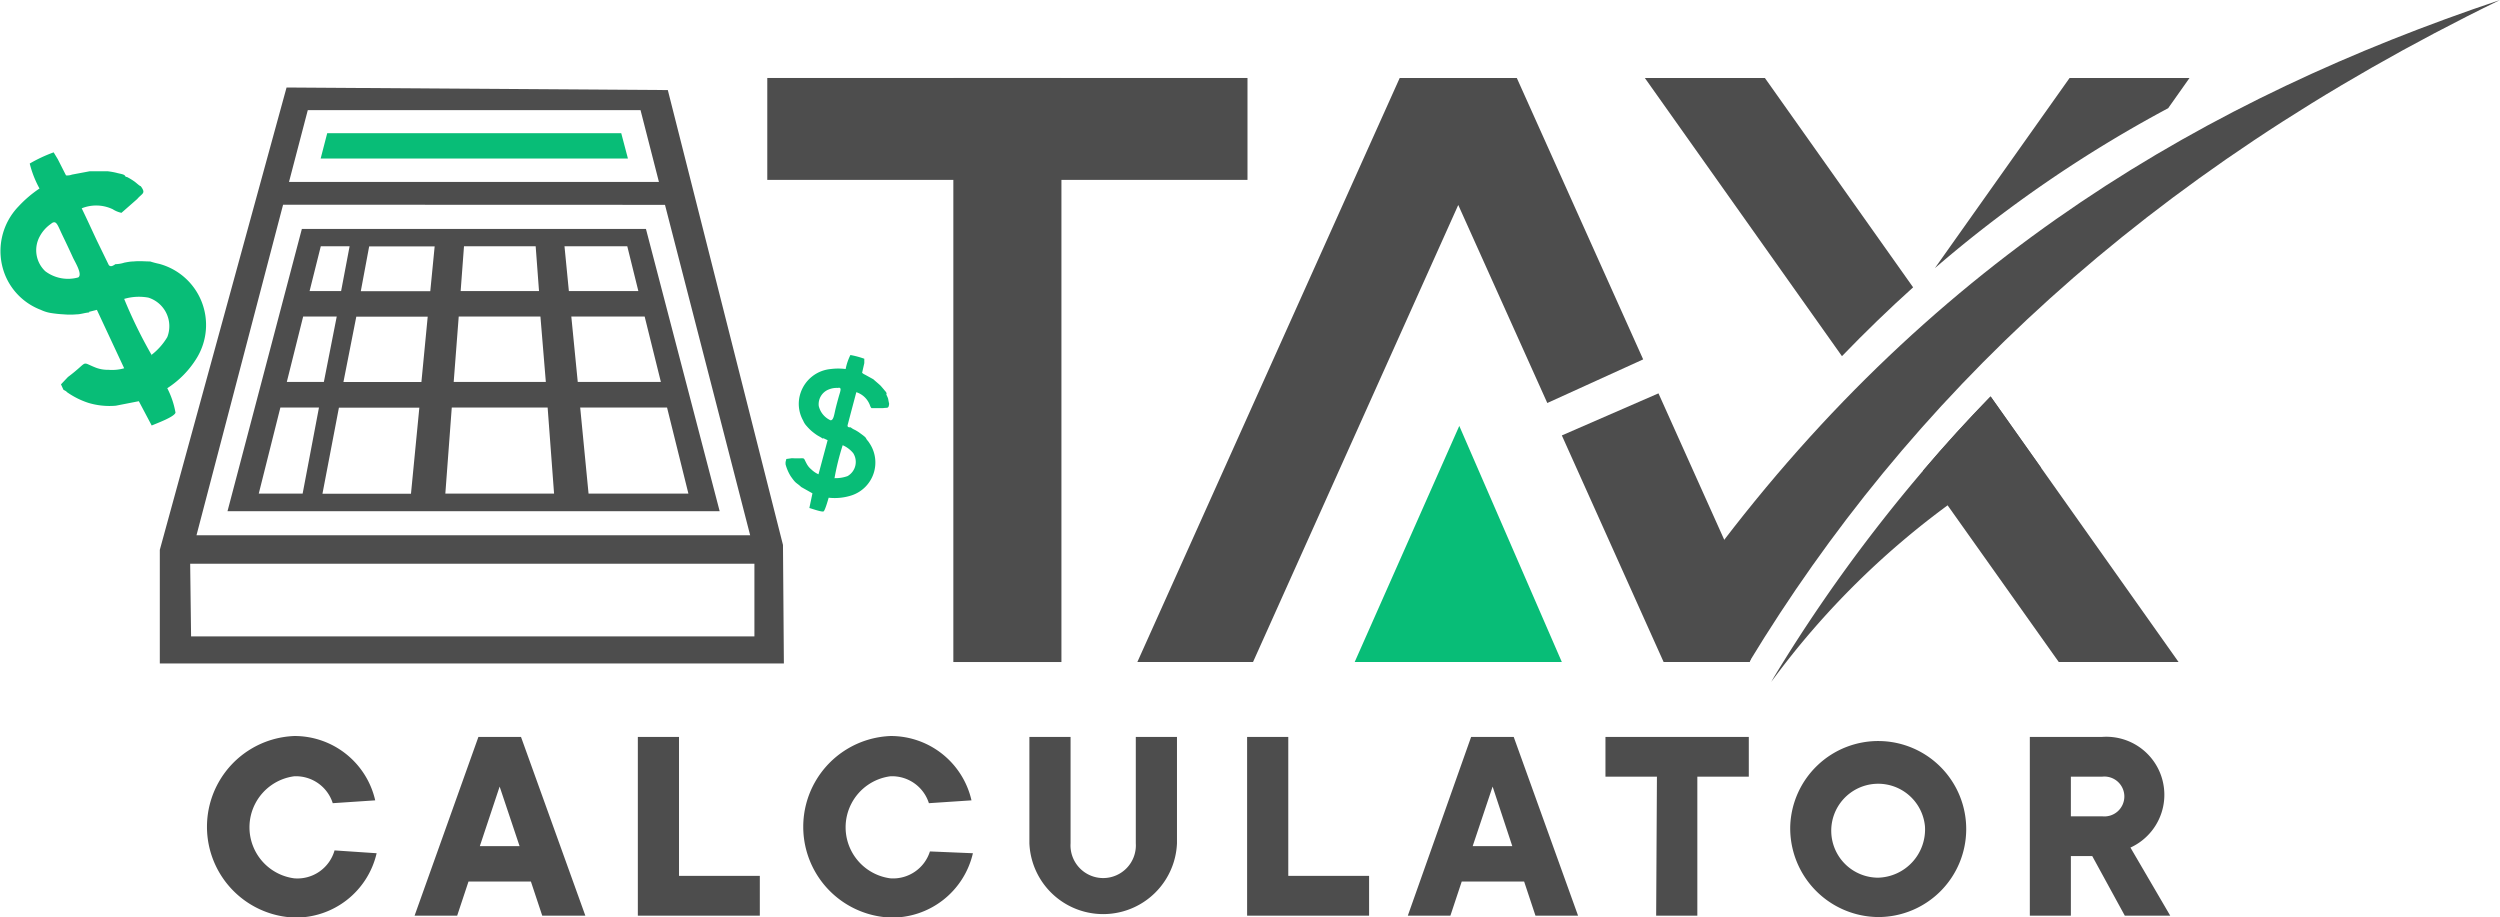 <svg xmlns="http://www.w3.org/2000/svg" viewBox="0 0 194.29 71.27"><defs><style>.cls-1,.cls-2{fill:#4d4d4d;}.cls-2,.cls-3{fill-rule:evenodd;}.cls-3{fill:#08bd77;}</style></defs><g id="Layer_2" data-name="Layer 2"><g id="Layer_1-2" data-name="Layer 1"><path class="cls-1" d="M29.27,66.31a6.45,6.45,0,0,1-6.39,5,7.06,7.06,0,0,1,0-14.11,6.43,6.43,0,0,1,6.28,5l-3.3.22a3,3,0,0,0-3-2.09,4,4,0,0,0,0,7.93A3,3,0,0,0,26,66.09Z"/><path class="cls-1" d="M37.18,57.27h3.31l5,13.89H42.14l-.88-2.65H36.41l-.88,2.65H32.22Zm3.2,8.49-1.55-4.63-1.54,4.63Z"/><path class="cls-1" d="M49.57,57.27h3.2v10.8h6.28v3.09H49.57Z"/><path class="cls-1" d="M75.61,66.31a6.45,6.45,0,0,1-6.39,5,7.06,7.06,0,0,1,0-14.11,6.43,6.43,0,0,1,6.28,5l-3.31.22a3,3,0,0,0-3-2.09,4,4,0,0,0,0,7.93,3,3,0,0,0,3.08-2.09Z"/><path class="cls-1" d="M80,57.27h3.2v8.27a2.54,2.54,0,1,0,5.07,0V57.27h3.2v8.27a5.74,5.74,0,0,1-11.47,0Z"/><path class="cls-1" d="M96.92,57.27h3.2v10.8h6.28v3.09H96.92Z"/><path class="cls-1" d="M114.33,57.27h3.31l5,13.89h-3.31l-.88-2.65h-4.85l-.88,2.65h-3.31Zm3.2,8.49L116,61.13l-1.55,4.63Z"/><path class="cls-1" d="M128.77,60.36h-4V57.27h11.14v3.09h-4v10.8h-3.2Z"/><path class="cls-1" d="M139.13,64.21A6.84,6.84,0,1,1,146,71.27,6.9,6.9,0,0,1,139.13,64.21Zm10.47,0a3.65,3.65,0,1,0-3.64,4A3.75,3.75,0,0,0,149.6,64.21Z"/><path class="cls-1" d="M157.75,57.27h5.62a4.51,4.51,0,0,1,2.2,8.6l3.09,5.29h-3.53l-2.53-4.63h-1.66v4.63h-3.19Zm5.62,6.17a1.55,1.55,0,1,0,0-3.08h-2.43v3.08Z"/><rect class="cls-1" x="59.63" y="6.06" width="37.32" height="7.92"/><rect class="cls-1" x="74.09" y="6.06" width="8.4" height="45.39"/><polygon class="cls-2" points="108.78 6.06 88.39 51.45 97.38 51.45 113.33 15.93 120.25 31.32 127.7 27.93 117.88 6.06 117.76 6.06 108.89 6.06 108.78 6.06"/><path class="cls-2" d="M137.16,6.06l11.52,16.27q-2.82,2.54-5.53,5.35L127.83,6.06ZM154.7,30.81l14.61,20.64H160L149.45,36.58c1.69-2,3.44-3.92,5.25-5.77Z"/><path class="cls-2" d="M160.84,6.06,150.37,20.84A99.85,99.85,0,0,1,168.5,8.41l1.66-2.35Z"/><polygon class="cls-2" points="121.38 33.84 129.29 51.45 135.98 51.45 136.97 48.56 128.89 30.57 121.38 33.84"/><polygon class="cls-3" points="113.41 33.1 121.38 51.45 105.28 51.45 113.41 33.1"/><path class="cls-2" d="M133.07,43.18c1,2.75,1.92,5.51,2.87,8.27C148.24,31.19,166.51,13.53,194.29,0c-22.67,7.61-43.78,19.88-61.22,43.18Z"/><path class="cls-2" d="M154.7,30.81l3.93,5.55-6.49,2.35A63.71,63.71,0,0,0,137.65,53l.21-.37A123,123,0,0,1,154.7,30.81Z"/><path class="cls-3" d="M11.79,27.6a36.84,36.84,0,0,1-2.14-4.37,4.06,4.06,0,0,1,1.88-.1A2.33,2.33,0,0,1,13,26.2a4.93,4.93,0,0,1-1.25,1.4ZM4,17.36c.4-.28.47.14.89,1,.27.56.53,1.11.78,1.66.15.33.77,1.31.41,1.54a2.94,2.94,0,0,1-2.56-.48,2.24,2.24,0,0,1-.43-2.71,2.76,2.76,0,0,1,.91-1ZM6.9,24.24l.63-.16,2.12,4.54a3.4,3.4,0,0,1-1.22.12,2.59,2.59,0,0,1-1.09-.21c-1.08-.44-.42-.46-2.06.77l-.54.57.19.42.18.1a.43.43,0,0,1,.1.09,6.29,6.29,0,0,0,1.66.83A5.7,5.7,0,0,0,9,31.53l1.79-.35,1,1.89c.38-.17,1.75-.66,1.85-1A6.65,6.65,0,0,0,13,30.17a7.36,7.36,0,0,0,2.3-2.36,4.92,4.92,0,0,0-2.91-7.3,7.38,7.38,0,0,1-.72-.19c-.39,0-.82-.05-1.3,0-.23,0-.48.05-.7.09a2.45,2.45,0,0,1-.7.12c-.22.15-.39.23-.52.06L7.53,18.7c-.39-.83-.77-1.67-1.18-2.51a3,3,0,0,1,2.41.07,2,2,0,0,0,.68.28l1.22-1.07c.4-.47.7-.42.28-1-.08,0-.4-.31-.53-.39a4.7,4.7,0,0,0-.55-.33c-.11,0-.07,0-.16-.11s-.42-.14-.65-.21a6,6,0,0,0-.68-.12c-.31,0-1.26,0-1.4,0l-1.38.26a1,1,0,0,1-.46.06l-.64-1.26-.32-.53a11.41,11.41,0,0,0-1.86.87,8,8,0,0,0,.76,1.94,9.13,9.13,0,0,0-1.62,1.38A5,5,0,0,0,.36,21.28a4.85,4.85,0,0,0,2.81,2.8,2.88,2.88,0,0,0,.88.26,8.85,8.85,0,0,0,.9.09,5.62,5.62,0,0,0,1,0c.32,0,.66-.13,1-.15Z"/><path class="cls-3" d="M64.85,37.19a19.58,19.58,0,0,1,.64-2.59,2.17,2.17,0,0,1,.82.62A1.27,1.27,0,0,1,65.87,37a2.73,2.73,0,0,1-1,.16Zm.32-7.06c.26,0,.15.23,0,.75-.09.33-.18.65-.26,1s-.14.81-.37.78a1.63,1.63,0,0,1-.91-1.11,1.23,1.23,0,0,1,.77-1.28,1.65,1.65,0,0,1,.75-.12ZM64,34.06l.32.15-.71,2.65a1.91,1.91,0,0,1-.56-.38,1.45,1.45,0,0,1-.37-.46c-.31-.57,0-.35-1.14-.41l-.43.06-.06.24,0,.1s0,.05,0,.07a3.39,3.39,0,0,0,.4.93c.44.63.4.45.82.84l.87.49-.24,1.14c.22.06,1,.34,1.11.26s.33-.84.39-1.06a4.25,4.25,0,0,0,1.81-.19,2.69,2.69,0,0,0,1.34-4.08c-.08-.14-.19-.22-.24-.34s-.33-.3-.54-.46a3.62,3.62,0,0,0-.33-.2,1.38,1.38,0,0,1-.33-.2c-.15,0-.25,0-.24-.16l.29-1.1.39-1.47a1.66,1.66,0,0,1,1,.88c.07.13.07.24.18.36l.89,0c.34-.06.44.07.48-.34,0,0-.06-.27-.07-.35s-.08-.22-.13-.33,0,0,0-.11-.13-.21-.2-.31L68.46,30c-.12-.13-.53-.46-.58-.52l-.67-.37a.64.64,0,0,1-.21-.14l.17-.75,0-.34a6.69,6.69,0,0,0-1.08-.29,4.33,4.33,0,0,0-.37,1.09,4.49,4.49,0,0,0-1.16,0,2.73,2.73,0,0,0-2.34,1.85,2.65,2.65,0,0,0,.2,2.16,1.35,1.35,0,0,0,.27.42,4,4,0,0,0,.35.36,4.46,4.46,0,0,0,.43.33c.15.1.33.18.46.28Z"/><path class="cls-2" d="M23.52,38.36l1.27-6.69h-3l-1.68,6.69Zm18.9-8.68L42,24.6H35.65l-.39,5.08ZM36.06,19.14l-.26,3.48h6.09l-.26-3.48Zm7,19.22-.5-6.69H35.11l-.5,6.69Zm8.78-6.69H45.09l.65,6.69H53.5ZM50.1,24.6H44.4l.5,5.08h6.46Zm-6.23-5.46.34,3.48h5.4l-.86-3.48ZM26.51,22.62l.66-3.48H24.93l-.87,3.48Zm-1.34,7.06,1-5.08H23.56l-1.27,5.08Zm1.17,2-1.28,6.69h6.88l.65-6.69Zm1.35-7.07-1,5.08h6.06l.49-5.08Zm1-5.46-.65,3.48h5.4l.34-3.48Zm21.51-1.36H23.46L17.68,39.73H55.93Zm1.48-1.87,6.62,25.68H15.27L22,15.91Zm-1.9-7.36,1.43,5.58H22.46l1.46-5.58Zm-35,35.25H58.63v5.65H14.85Zm46.07-1.46L51.9,7,22.27,6.8,12.42,42.73v8.83h48.5Z"/><polygon class="cls-3" points="48.28 10.35 25.43 10.35 24.92 12.32 48.8 12.32 48.28 10.35"/></g></g></svg>